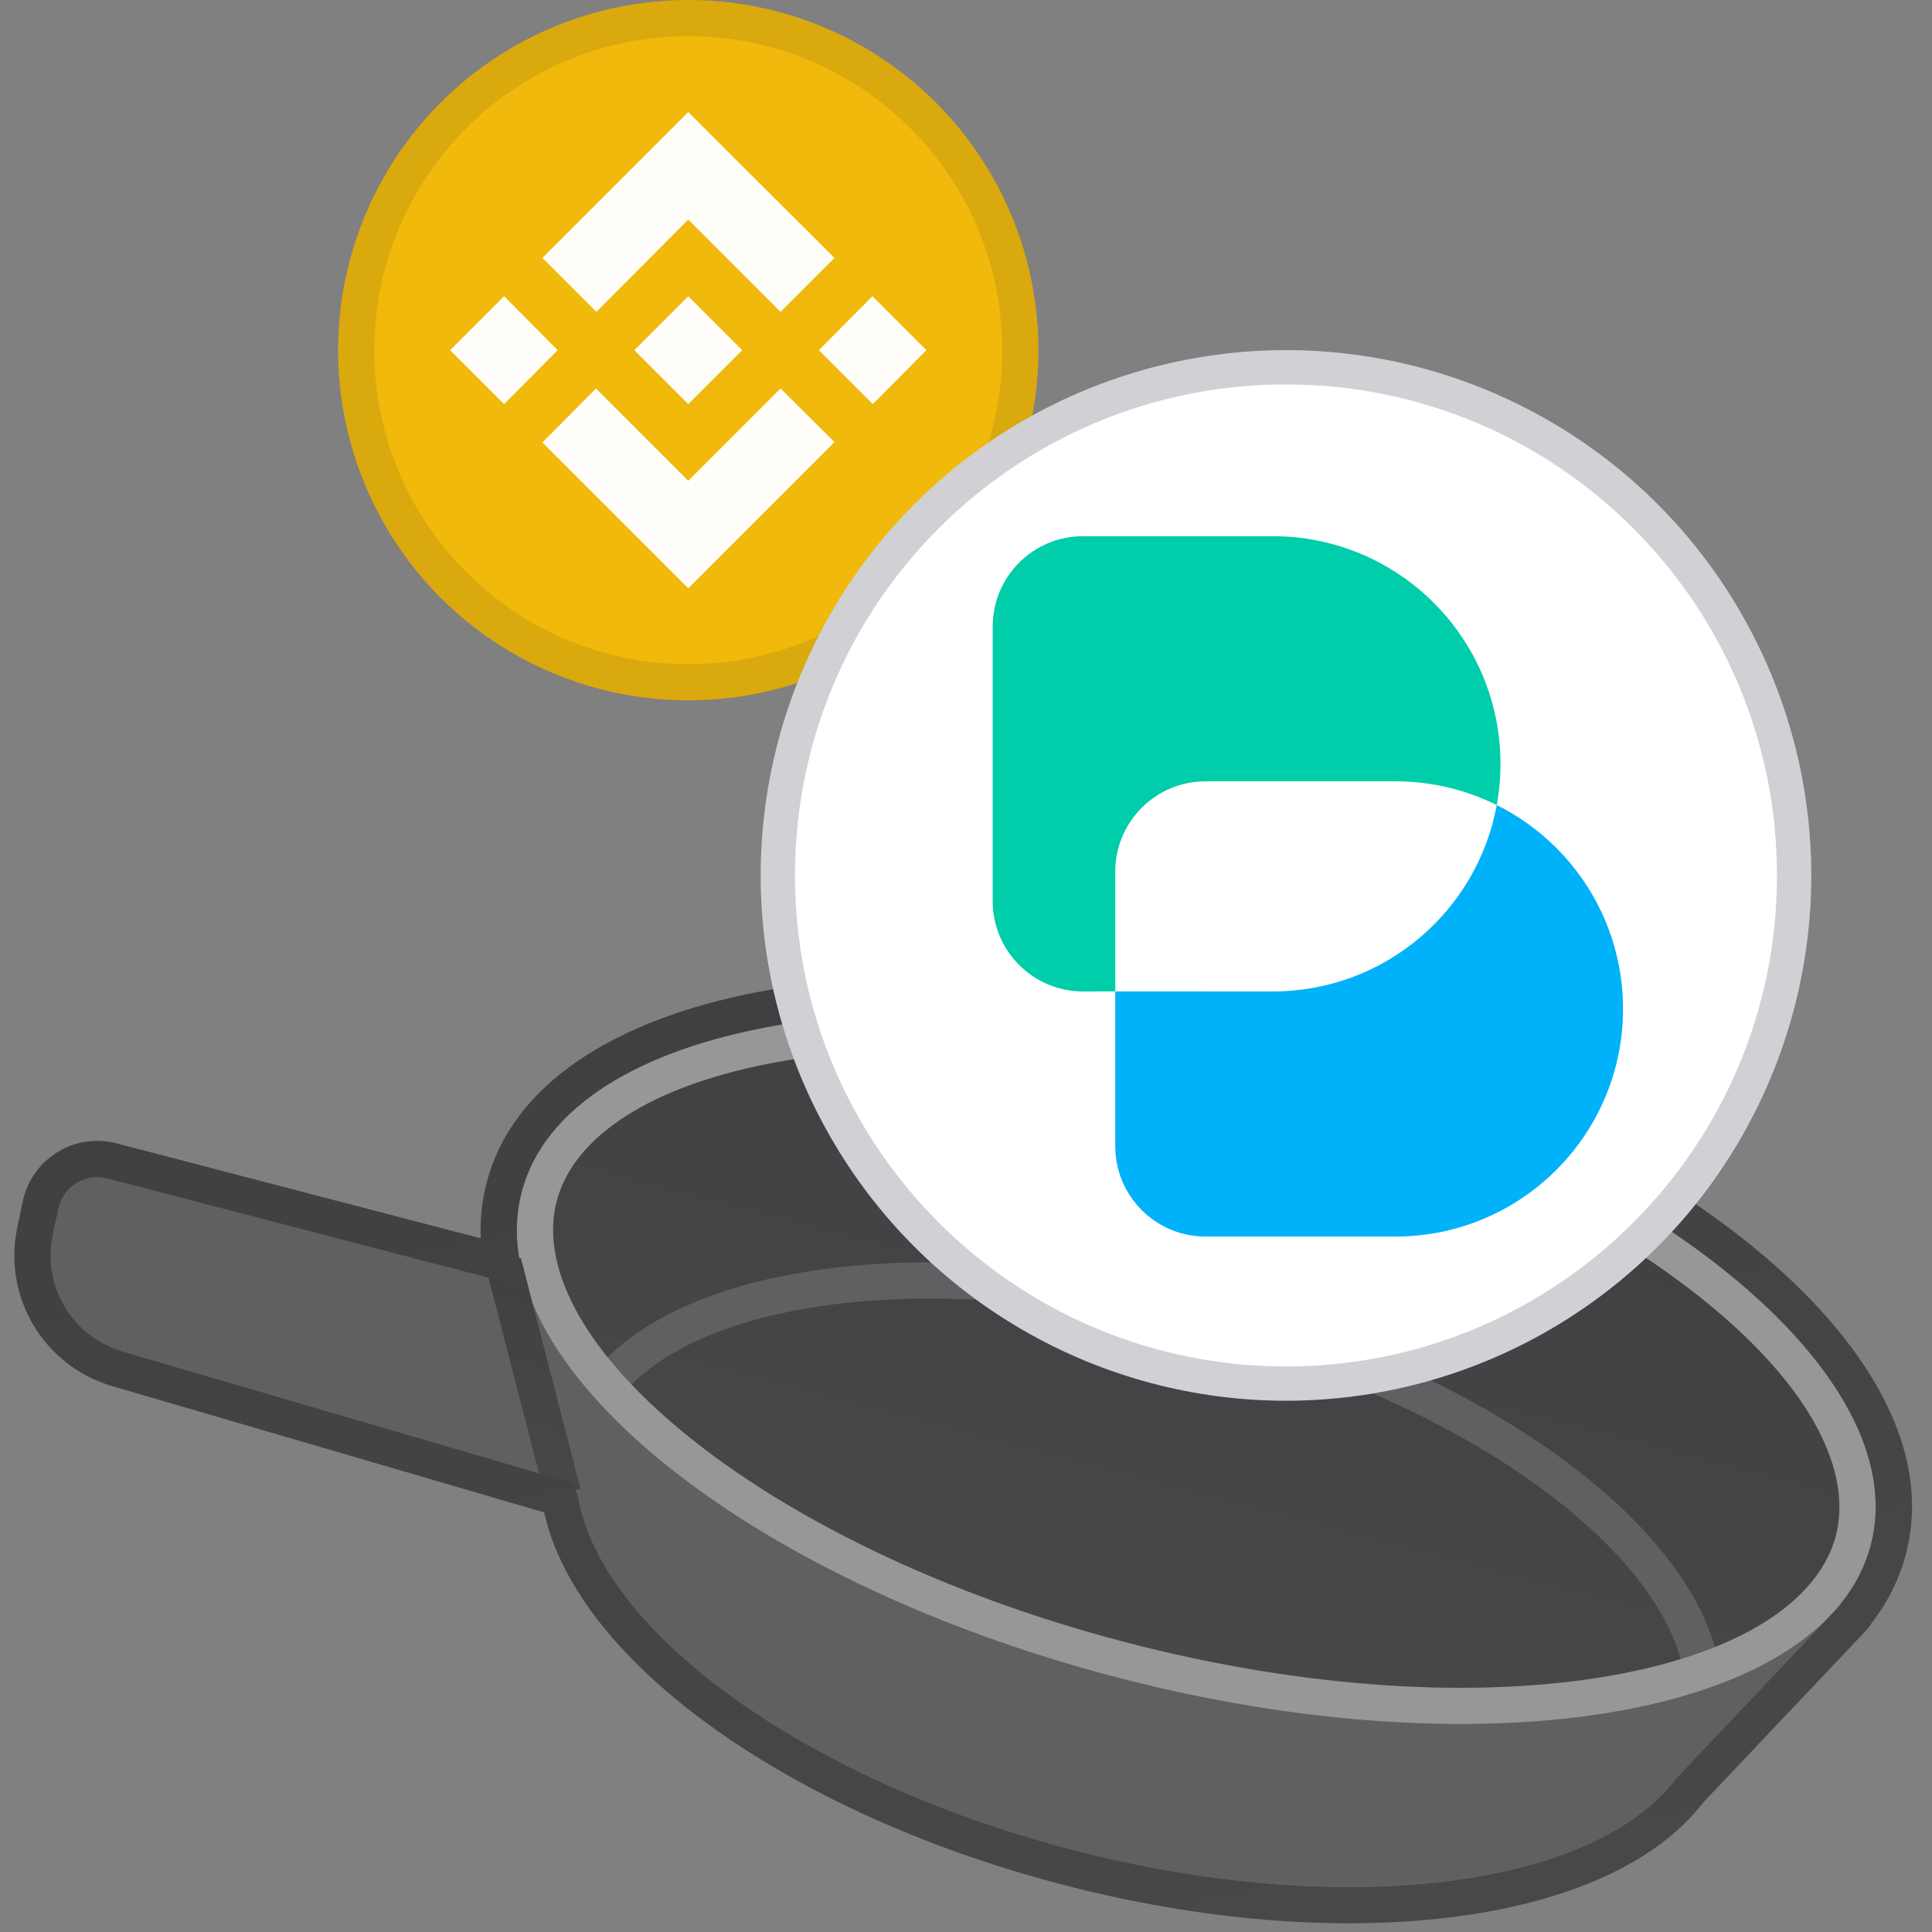 <svg xmlns="http://www.w3.org/2000/svg" width="160" height="160" fill="none" viewBox="0 0 160 160"><rect x="0" y="0" width="160" height="160" fill="#808080" stroke="none"/><g clip-path="url(#clip0)"><path fill="#606063" d="M48.045 119.027C44.867 131.172 63.045 146.449 88.647 153.149C114.25 159.849 137.581 155.435 140.759 143.291C143.938 131.146 125.759 115.869 100.157 109.169C74.555 102.469 51.223 106.882 48.045 119.027Z"/><path fill="#606063" d="M136.924 149.272L152.346 132.987L42.992 104.369L48.713 126.187L136.924 149.272Z"/><path fill="#606063" d="M49.934 108.293L8.072 97.338C6.258 96.863 4.413 97.992 4.01 99.824L3.541 101.952C2.608 106.194 5.12 110.433 9.287 111.653L51.099 123.891L49.934 108.293Z"/><path fill="url(#paint0_linear)" d="M43.203 98.709C39.509 112.823 61.527 130.81 92.381 138.885C123.235 146.959 151.241 142.063 154.935 127.949C158.629 113.835 136.611 95.848 105.757 87.773C74.903 79.699 46.896 84.595 43.203 98.709Z"/><path fill="#606063" fill-rule="evenodd" d="M127.673 123.285C134.771 128.505 138.919 134.151 139.538 139.156L142.515 138.788C141.744 132.55 136.779 126.258 129.45 120.868C122.06 115.434 112.011 110.721 100.537 107.718C89.063 104.715 77.993 103.901 68.888 105.019C59.859 106.127 52.448 109.181 48.719 114.241L51.135 116.021C54.126 111.961 60.508 109.07 69.254 107.997C77.923 106.932 88.608 107.697 99.777 110.62C110.946 113.543 120.636 118.11 127.673 123.285Z" clip-rule="evenodd"/><path fill="#979797" fill-rule="evenodd" d="M56.734 118.738C48.014 111.614 44.736 104.697 46.105 99.468C47.473 94.239 53.719 89.814 64.811 87.875C75.618 85.986 89.889 86.722 104.997 90.675C120.105 94.629 132.908 100.979 141.403 107.92C150.124 115.044 153.401 121.961 152.033 127.19C150.664 132.419 144.419 136.843 133.326 138.783C122.52 140.672 108.248 139.936 93.14 135.983C78.032 132.029 65.23 125.679 56.734 118.738ZM92.381 138.885C61.527 130.81 39.509 112.823 43.203 98.709C46.896 84.595 74.903 79.699 105.757 87.773C136.611 95.848 158.629 113.835 154.935 127.949C151.241 142.063 123.235 146.959 92.381 138.885Z" clip-rule="evenodd"/><path fill="url(#paint1_linear)" fill-rule="evenodd" d="M45.167 124.048L40.23 104.926L43.135 104.176L48.072 123.298L45.167 124.048Z" clip-rule="evenodd"/><path fill="url(#paint2_linear)" fill-rule="evenodd" d="M43.469 106.189C43.424 106.041 43.381 105.893 43.341 105.746C43.266 105.473 43.198 105.2 43.139 104.929L42.997 104.389C42.995 104.38 43.003 104.372 43.011 104.375C43.019 104.377 43.027 104.37 43.025 104.362C43.024 104.353 43.022 104.345 43.021 104.337C42.973 104.072 42.933 103.807 42.901 103.543C42.893 103.479 42.886 103.416 42.879 103.352C42.807 102.689 42.782 102.031 42.808 101.378C42.808 101.378 42.808 101.378 42.808 101.377C42.843 100.475 42.974 99.585 43.203 98.71C46.896 84.595 74.903 79.699 105.757 87.774C136.611 95.849 158.629 113.836 154.935 127.95C154.706 128.826 154.383 129.666 153.972 130.469C153.972 130.469 153.972 130.47 153.972 130.47C153.528 131.338 152.981 132.163 152.337 132.945C152.332 132.951 152.327 132.958 152.321 132.964C152.319 132.967 152.318 132.969 152.318 132.972C152.319 132.977 152.322 132.982 152.327 132.983C152.332 132.984 152.335 132.989 152.336 132.993C152.336 132.996 152.335 133 152.333 133.002L151.725 133.644C151.655 133.72 151.584 133.795 151.511 133.87L150.275 135.175L150.273 135.177L138.794 147.299C131.986 156.33 111.197 159.051 88.647 153.149C66.345 147.312 49.676 134.967 47.851 123.854C47.757 123.285 47.367 122.8 46.814 122.639L10.127 111.91C5.984 110.698 3.472 106.499 4.365 102.275L4.824 100.103C5.214 98.258 7.066 97.113 8.89 97.589L43.139 106.52C43.339 106.573 43.522 106.39 43.469 106.189ZM39.812 102.553C39.748 101.009 39.903 99.468 40.3 97.95C42.626 89.065 52.23 83.984 63.778 81.966C75.612 79.897 90.77 80.751 106.516 84.872C122.262 88.993 135.896 95.674 145.199 103.274C154.278 110.691 160.163 119.825 157.837 128.71C157.28 130.839 156.285 132.774 154.937 134.499C154.821 134.697 154.679 134.887 154.511 135.065L153.923 135.686C153.92 135.689 153.917 135.693 153.913 135.697C153.836 135.779 153.759 135.861 153.68 135.943C153.677 135.946 153.673 135.95 153.67 135.953L141.082 149.246C136.912 154.652 129.056 157.706 119.984 158.802C110.684 159.926 99.467 159.082 87.888 156.051C76.435 153.054 66.34 148.366 58.81 142.91C51.73 137.78 46.488 131.648 45.067 125.253L9.285 114.789C3.636 113.137 0.213 107.413 1.43 101.655L1.889 99.482C2.633 95.963 6.166 93.778 9.647 94.686L39.812 102.553Z" clip-rule="evenodd"/><circle cx="57" cy="29" r="29" fill="#F0B90B"/><path fill="#FFFDFA" d="M46.185 29L41.748 33.468L37.28 29L41.748 24.532L46.185 29ZM57 18.185L64.641 25.827L69.109 21.359L61.468 13.748L57 9.28L52.532 13.748L44.922 21.359L49.389 25.827L57 18.185ZM72.252 24.532L67.815 29L72.283 33.468L76.72 29L72.252 24.532ZM57 39.816L49.358 32.174L44.922 36.642L52.563 44.283L57 48.72L61.468 44.252L69.109 36.611L64.641 32.174L57 39.816ZM57 33.468L61.468 29L57 24.532L52.532 29L57 33.468Z"/><g style="mix-blend-mode:multiply" opacity=".1"><path fill="#191326" fill-rule="evenodd" d="M57 55C71.359 55 83 43.359 83 29C83 14.641 71.359 3 57 3C42.641 3 31 14.641 31 29C31 43.359 42.641 55 57 55ZM57 58C73.016 58 86 45.016 86 29C86 12.984 73.016 0 57 0C40.984 0 28 12.984 28 29C28 45.016 40.984 58 57 58Z" clip-rule="evenodd"/></g><circle cx="106.5" cy="72.5" r="43.5" fill="#fff"/><path fill="#00B2F9" fill-rule="evenodd" d="M105.413 82.106C114.657 82.106 122.347 75.452 123.953 66.672L124.195 66.794C130.264 69.926 134.413 76.257 134.413 83.556C134.413 93.966 125.973 102.406 115.563 102.406H99.838C95.71 102.406 92.362 99.059 92.362 94.93V82.105L105.413 82.106Z" clip-rule="evenodd"/><path fill="#00CDAA" fill-rule="evenodd" d="M105.412 44.406C115.823 44.406 124.262 52.846 124.262 63.256C124.262 64.578 124.126 65.869 123.867 67.114C123.897 66.967 123.926 66.82 123.953 66.672C121.547 65.474 118.848 64.775 115.992 64.711L115.562 64.706H99.838C95.782 64.706 92.48 67.937 92.365 71.965L92.362 72.182V82.105L89.688 82.106C85.559 82.106 82.212 78.759 82.212 74.631V51.882C82.212 47.753 85.559 44.406 89.688 44.406H105.412Z" clip-rule="evenodd"/><g style="mix-blend-mode:multiply" opacity=".2"><path fill="#191326" fill-rule="evenodd" d="M106.5 113.163C128.958 113.163 147.163 94.958 147.163 72.5C147.163 50.042 128.958 31.837 106.5 31.837C84.042 31.837 65.837 50.042 65.837 72.5C65.837 94.958 84.042 113.163 106.5 113.163ZM106.5 116C130.524 116 150 96.524 150 72.5C150 48.476 130.524 29 106.5 29C82.476 29 63 48.476 63 72.5C63 96.524 82.476 116 106.5 116Z" clip-rule="evenodd"/></g></g><defs><linearGradient id="paint0_linear" x1="105.757" x2="92.381" y1="87.773" y2="138.885" gradientUnits="userSpaceOnUse"><stop stop-color="#404042"/><stop offset="1" stop-color="#48484B"/></linearGradient><linearGradient id="paint1_linear" x1="46.567" x2="41.735" y1="105.096" y2="123.129" gradientUnits="userSpaceOnUse"><stop stop-color="#404042"/><stop offset="1" stop-color="#48484B"/></linearGradient><linearGradient id="paint2_linear" x1="73.495" x2="89.09" y1="80.169" y2="164.62" gradientUnits="userSpaceOnUse"><stop stop-color="#404042"/><stop offset="1" stop-color="#48484B"/></linearGradient><clipPath id="clip0"><rect width="160" height="160" fill="#fff"/></clipPath></defs></svg>